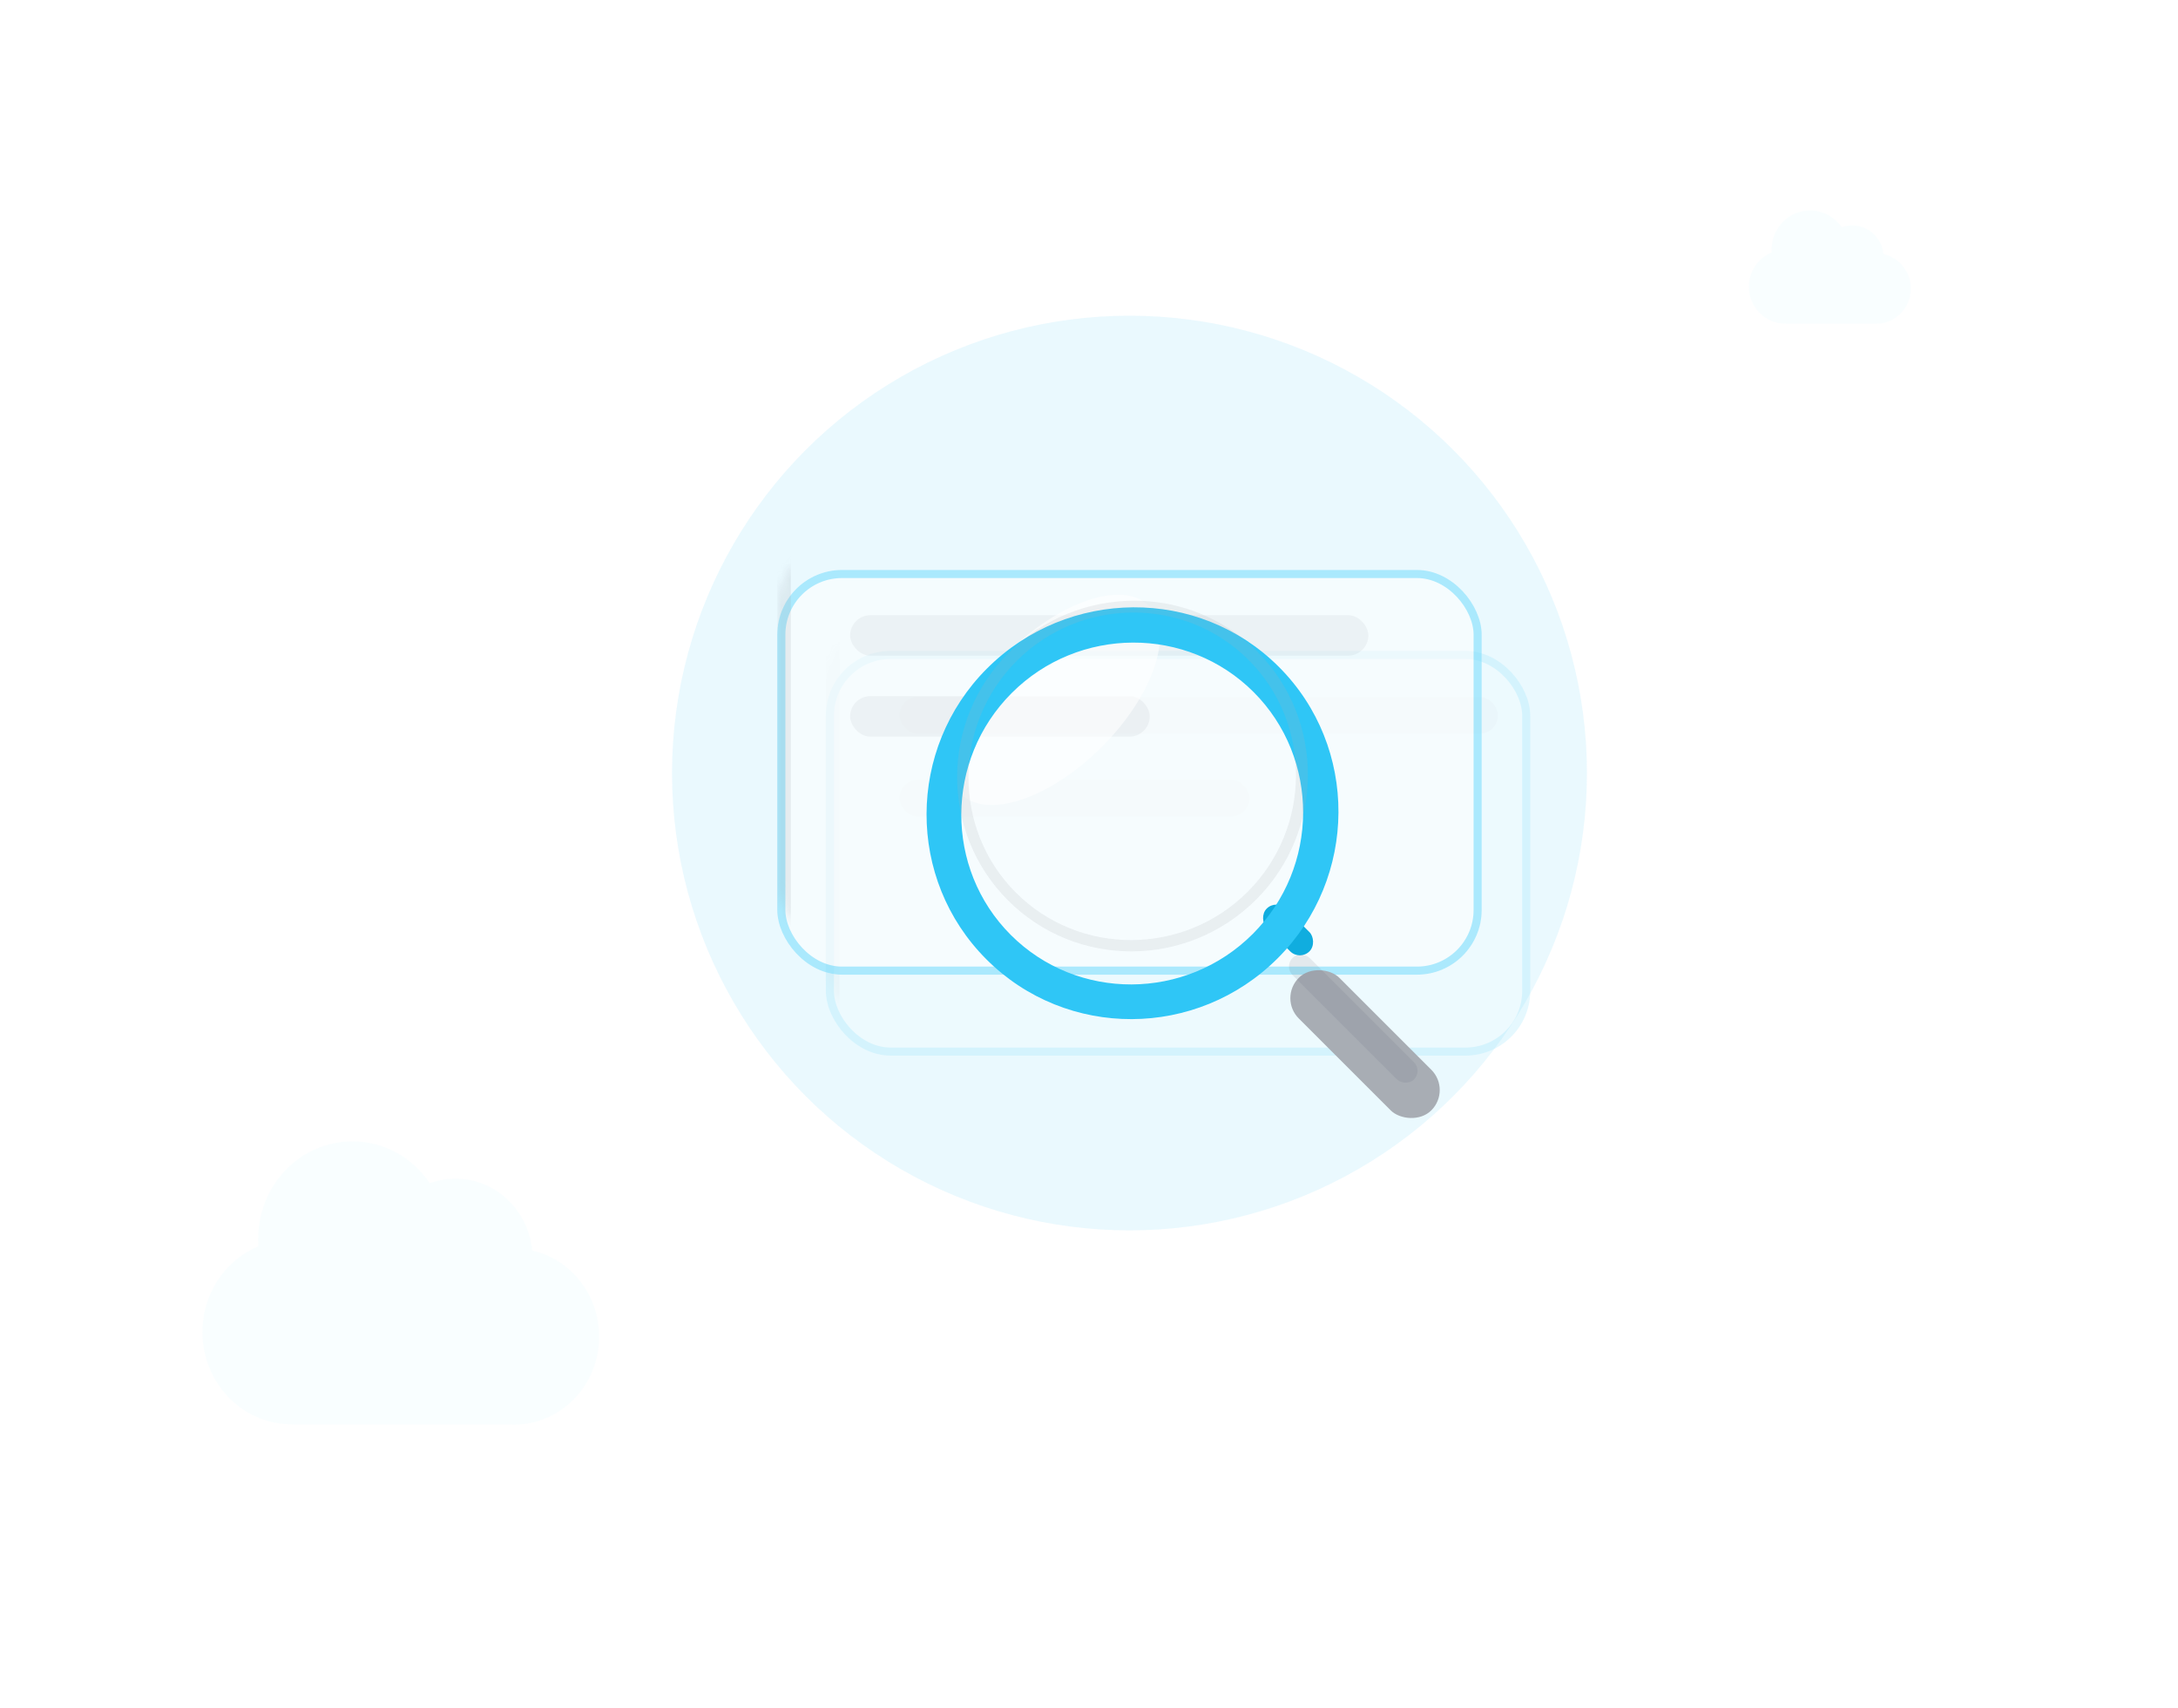 <svg width="269" height="211" viewBox="0 0 269 211" fill="none" xmlns="http://www.w3.org/2000/svg">
<circle cx="139.5" cy="95.5" r="56.5" fill="#2FC6F6" fill-opacity="0.1"/>
<path opacity="0.03" fill-rule="evenodd" clip-rule="evenodd" d="M231.457 39.993H220.671C220.579 39.993 220.487 39.989 220.397 39.983C217.959 39.926 216 37.906 216 35.421C216.001 34.21 216.476 33.049 217.321 32.194C217.754 31.755 218.267 31.415 218.824 31.188C218.815 31.065 218.81 30.94 218.81 30.814C218.811 29.537 219.312 28.312 220.204 27.409C221.096 26.506 222.305 25.999 223.565 26C225.18 26.002 226.605 26.82 227.462 28.07C227.869 27.924 228.307 27.844 228.763 27.844C230.778 27.847 232.434 29.404 232.625 31.396C234.557 31.823 236.002 33.566 236 35.652C235.998 38.054 234.075 40.001 231.705 40C231.622 40 231.539 39.998 231.457 39.993Z" fill="#3AC8F5"/>
<path opacity="0.03" fill-rule="evenodd" clip-rule="evenodd" d="M62.87 175.982H36.444C36.218 175.982 35.994 175.973 35.772 175.956C29.8 175.816 25 170.764 25 164.553C25.002 161.526 26.166 158.623 28.237 156.484C29.298 155.388 30.553 154.538 31.919 153.97C31.896 153.662 31.884 153.35 31.884 153.036C31.886 149.842 33.114 146.78 35.299 144.522C37.484 142.265 40.447 140.998 43.535 141C47.49 141.005 50.983 143.051 53.081 146.174C54.078 145.809 55.151 145.61 56.269 145.611C61.207 145.617 65.262 149.51 65.732 154.489C70.464 155.556 74.004 159.916 74 165.129C73.995 171.136 69.285 176.002 63.477 176C63.273 176 63.071 175.994 62.87 175.982Z" fill="#3AC8F5"/>
<g opacity="0.2">
<g filter="url(#filter0_d_6720_50468)">
<rect x="102" y="77" width="87" height="50" rx="8" fill="white"/>
<rect x="102" y="77" width="87" height="50" rx="8" fill="#87A2C0" fill-opacity="0.02"/>
<rect x="102.5" y="77.5" width="86" height="49" rx="7.5" stroke="#7FDEFC"/>
</g>
<mask id="mask0_6720_50468" style="mask-type:alpha" maskUnits="userSpaceOnUse" x="102" y="77" width="87" height="50">
<rect x="102" y="77" width="87" height="50" rx="8" fill="white"/>
<rect x="102" y="77" width="87" height="50" rx="8" fill="#87A2C0" fill-opacity="0.02"/>
</mask>
<g mask="url(#mask0_6720_50468)">
<rect opacity="0.18" x="102" y="77" width="1.673" height="50" rx="0.837" fill="#6A737F"/>
</g>
<rect opacity="0.1" x="111.096" y="86.096" width="73.906" height="4.548" rx="2.274" fill="#525C69"/>
<rect opacity="0.1" x="111.096" y="96.329" width="43.207" height="4.548" rx="2.274" fill="#525C69"/>
</g>
<g opacity="0.6">
<g filter="url(#filter1_d_6720_50468)">
<rect x="96" y="67" width="87" height="50" rx="8" fill="white"/>
<rect x="96" y="67" width="87" height="50" rx="8" fill="#87A2C0" fill-opacity="0.02"/>
<rect x="96.5" y="67.5" width="86" height="49" rx="7.5" stroke="#7FDEFC"/>
</g>
<mask id="mask1_6720_50468" style="mask-type:alpha" maskUnits="userSpaceOnUse" x="96" y="67" width="87" height="50">
<rect x="96" y="67" width="87" height="50" rx="8" fill="white"/>
<rect x="96" y="67" width="87" height="50" rx="8" fill="#87A2C0" fill-opacity="0.02"/>
</mask>
<g mask="url(#mask1_6720_50468)">
<rect opacity="0.18" x="96" y="67" width="1.673" height="50" rx="0.837" fill="#6A737F"/>
</g>
<rect opacity="0.1" x="105" y="76" width="64" height="5" rx="2.5" fill="#525C69"/>
<rect opacity="0.1" x="105" y="86" width="37" height="5" rx="2.5" fill="#525C69"/>
</g>
<path opacity="0.6" d="M124.432 80.688C118.057 87.063 115.454 94.866 118.663 98.075C121.873 101.284 129.673 98.684 136.091 92.266C142.466 85.89 145.109 78.047 141.9 74.838C138.693 71.627 130.85 74.27 124.432 80.688L124.432 80.688Z" fill="white"/>
<rect width="3.361" height="7.469" rx="1.68" transform="matrix(0.707 -0.707 -0.707 -0.707 160.54 118.717)" fill="#10ADDF"/>
<g filter="url(#filter2_d_6720_50468)">
<path fill-rule="evenodd" clip-rule="evenodd" d="M121.829 113.922C111.928 104.019 111.993 87.906 121.903 77.993L121.903 77.994C131.879 68.015 148.052 67.886 157.95 77.792C167.85 87.695 167.722 103.871 157.812 113.784C147.835 123.763 131.729 123.825 121.829 113.922ZM124.841 110.908C133.038 119.107 146.459 119.056 154.719 110.793C162.977 102.534 163.028 89.11 154.834 80.908C146.637 72.709 133.216 72.761 124.956 81.023C116.696 89.285 116.644 102.709 124.841 110.908Z" fill="#2FC6F6"/>
</g>
<path opacity="0.418" fill-rule="evenodd" clip-rule="evenodd" d="M124.509 111.24C116.079 102.808 116.134 89.088 124.573 80.647L124.572 80.648C133.067 72.15 146.838 72.041 155.266 80.476C163.696 88.908 163.587 102.682 155.149 111.123C146.654 119.62 132.94 119.672 124.509 111.24ZM125.471 110.278C133.326 118.135 146.186 118.085 154.101 110.168C162.014 102.253 162.063 89.39 154.211 81.531C146.356 73.674 133.496 73.724 125.581 81.641C117.666 89.558 117.616 102.421 125.471 110.278Z" fill="#A8ADB4" fill-opacity="0.417"/>
<g filter="url(#filter3_d_6720_50468)">
<rect x="157.899" y="118.717" width="7.095" height="23.153" rx="3.548" transform="rotate(-45 157.899 118.717)" fill="#A8ADB4"/>
</g>
<rect opacity="0.115" x="158.582" y="119.399" width="2.987" height="21.222" rx="1.494" transform="rotate(-45 158.582 119.399)" fill="#525C69"/>
<defs>
<filter id="filter0_d_6720_50468" x="95.178" y="73.589" width="100.644" height="63.644" filterUnits="userSpaceOnUse" color-interpolation-filters="sRGB">
<feFlood flood-opacity="0" result="BackgroundImageFix"/>
<feColorMatrix in="SourceAlpha" type="matrix" values="0 0 0 0 0 0 0 0 0 0 0 0 0 0 0 0 0 0 127 0" result="hardAlpha"/>
<feOffset dy="3.411"/>
<feGaussianBlur stdDeviation="3.411"/>
<feComposite in2="hardAlpha" operator="out"/>
<feColorMatrix type="matrix" values="0 0 0 0 0.392 0 0 0 0 0.427 0 0 0 0 0.482 0 0 0 0.1 0"/>
<feBlend mode="normal" in2="BackgroundImageFix" result="effect1_dropShadow_6720_50468"/>
<feBlend mode="normal" in="SourceGraphic" in2="effect1_dropShadow_6720_50468" result="shape"/>
</filter>
<filter id="filter1_d_6720_50468" x="89.178" y="63.589" width="100.644" height="63.644" filterUnits="userSpaceOnUse" color-interpolation-filters="sRGB">
<feFlood flood-opacity="0" result="BackgroundImageFix"/>
<feColorMatrix in="SourceAlpha" type="matrix" values="0 0 0 0 0 0 0 0 0 0 0 0 0 0 0 0 0 0 127 0" result="hardAlpha"/>
<feOffset dy="3.411"/>
<feGaussianBlur stdDeviation="3.411"/>
<feComposite in2="hardAlpha" operator="out"/>
<feColorMatrix type="matrix" values="0 0 0 0 0.392 0 0 0 0 0.427 0 0 0 0 0.482 0 0 0 0.1 0"/>
<feBlend mode="normal" in2="BackgroundImageFix" result="effect1_dropShadow_6720_50468"/>
<feBlend mode="normal" in="SourceGraphic" in2="effect1_dropShadow_6720_50468" result="shape"/>
</filter>
<filter id="filter2_d_6720_50468" x="110.993" y="70.436" width="57.761" height="58.908" filterUnits="userSpaceOnUse" color-interpolation-filters="sRGB">
<feFlood flood-opacity="0" result="BackgroundImageFix"/>
<feColorMatrix in="SourceAlpha" type="matrix" values="0 0 0 0 0 0 0 0 0 0 0 0 0 0 0 0 0 0 127 0" result="hardAlpha"/>
<feOffset dy="4.592"/>
<feGaussianBlur stdDeviation="1.722"/>
<feComposite in2="hardAlpha" operator="out"/>
<feColorMatrix type="matrix" values="0 0 0 0 0.229 0 0 0 0 0.243 0 0 0 0 0.258 0 0 0 0.04 0"/>
<feBlend mode="normal" in2="BackgroundImageFix" result="effect1_dropShadow_6720_50468"/>
<feBlend mode="normal" in="SourceGraphic" in2="effect1_dropShadow_6720_50468" result="shape"/>
</filter>
<filter id="filter3_d_6720_50468" x="155.925" y="115.169" width="25.337" height="26.486" filterUnits="userSpaceOnUse" color-interpolation-filters="sRGB">
<feFlood flood-opacity="0" result="BackgroundImageFix"/>
<feColorMatrix in="SourceAlpha" type="matrix" values="0 0 0 0 0 0 0 0 0 0 0 0 0 0 0 0 0 0 127 0" result="hardAlpha"/>
<feOffset dy="4.592"/>
<feGaussianBlur stdDeviation="1.722"/>
<feComposite in2="hardAlpha" operator="out"/>
<feColorMatrix type="matrix" values="0 0 0 0 0.229 0 0 0 0 0.243 0 0 0 0 0.258 0 0 0 0.04 0"/>
<feBlend mode="normal" in2="BackgroundImageFix" result="effect1_dropShadow_6720_50468"/>
<feBlend mode="normal" in="SourceGraphic" in2="effect1_dropShadow_6720_50468" result="shape"/>
</filter>
</defs>
</svg>
